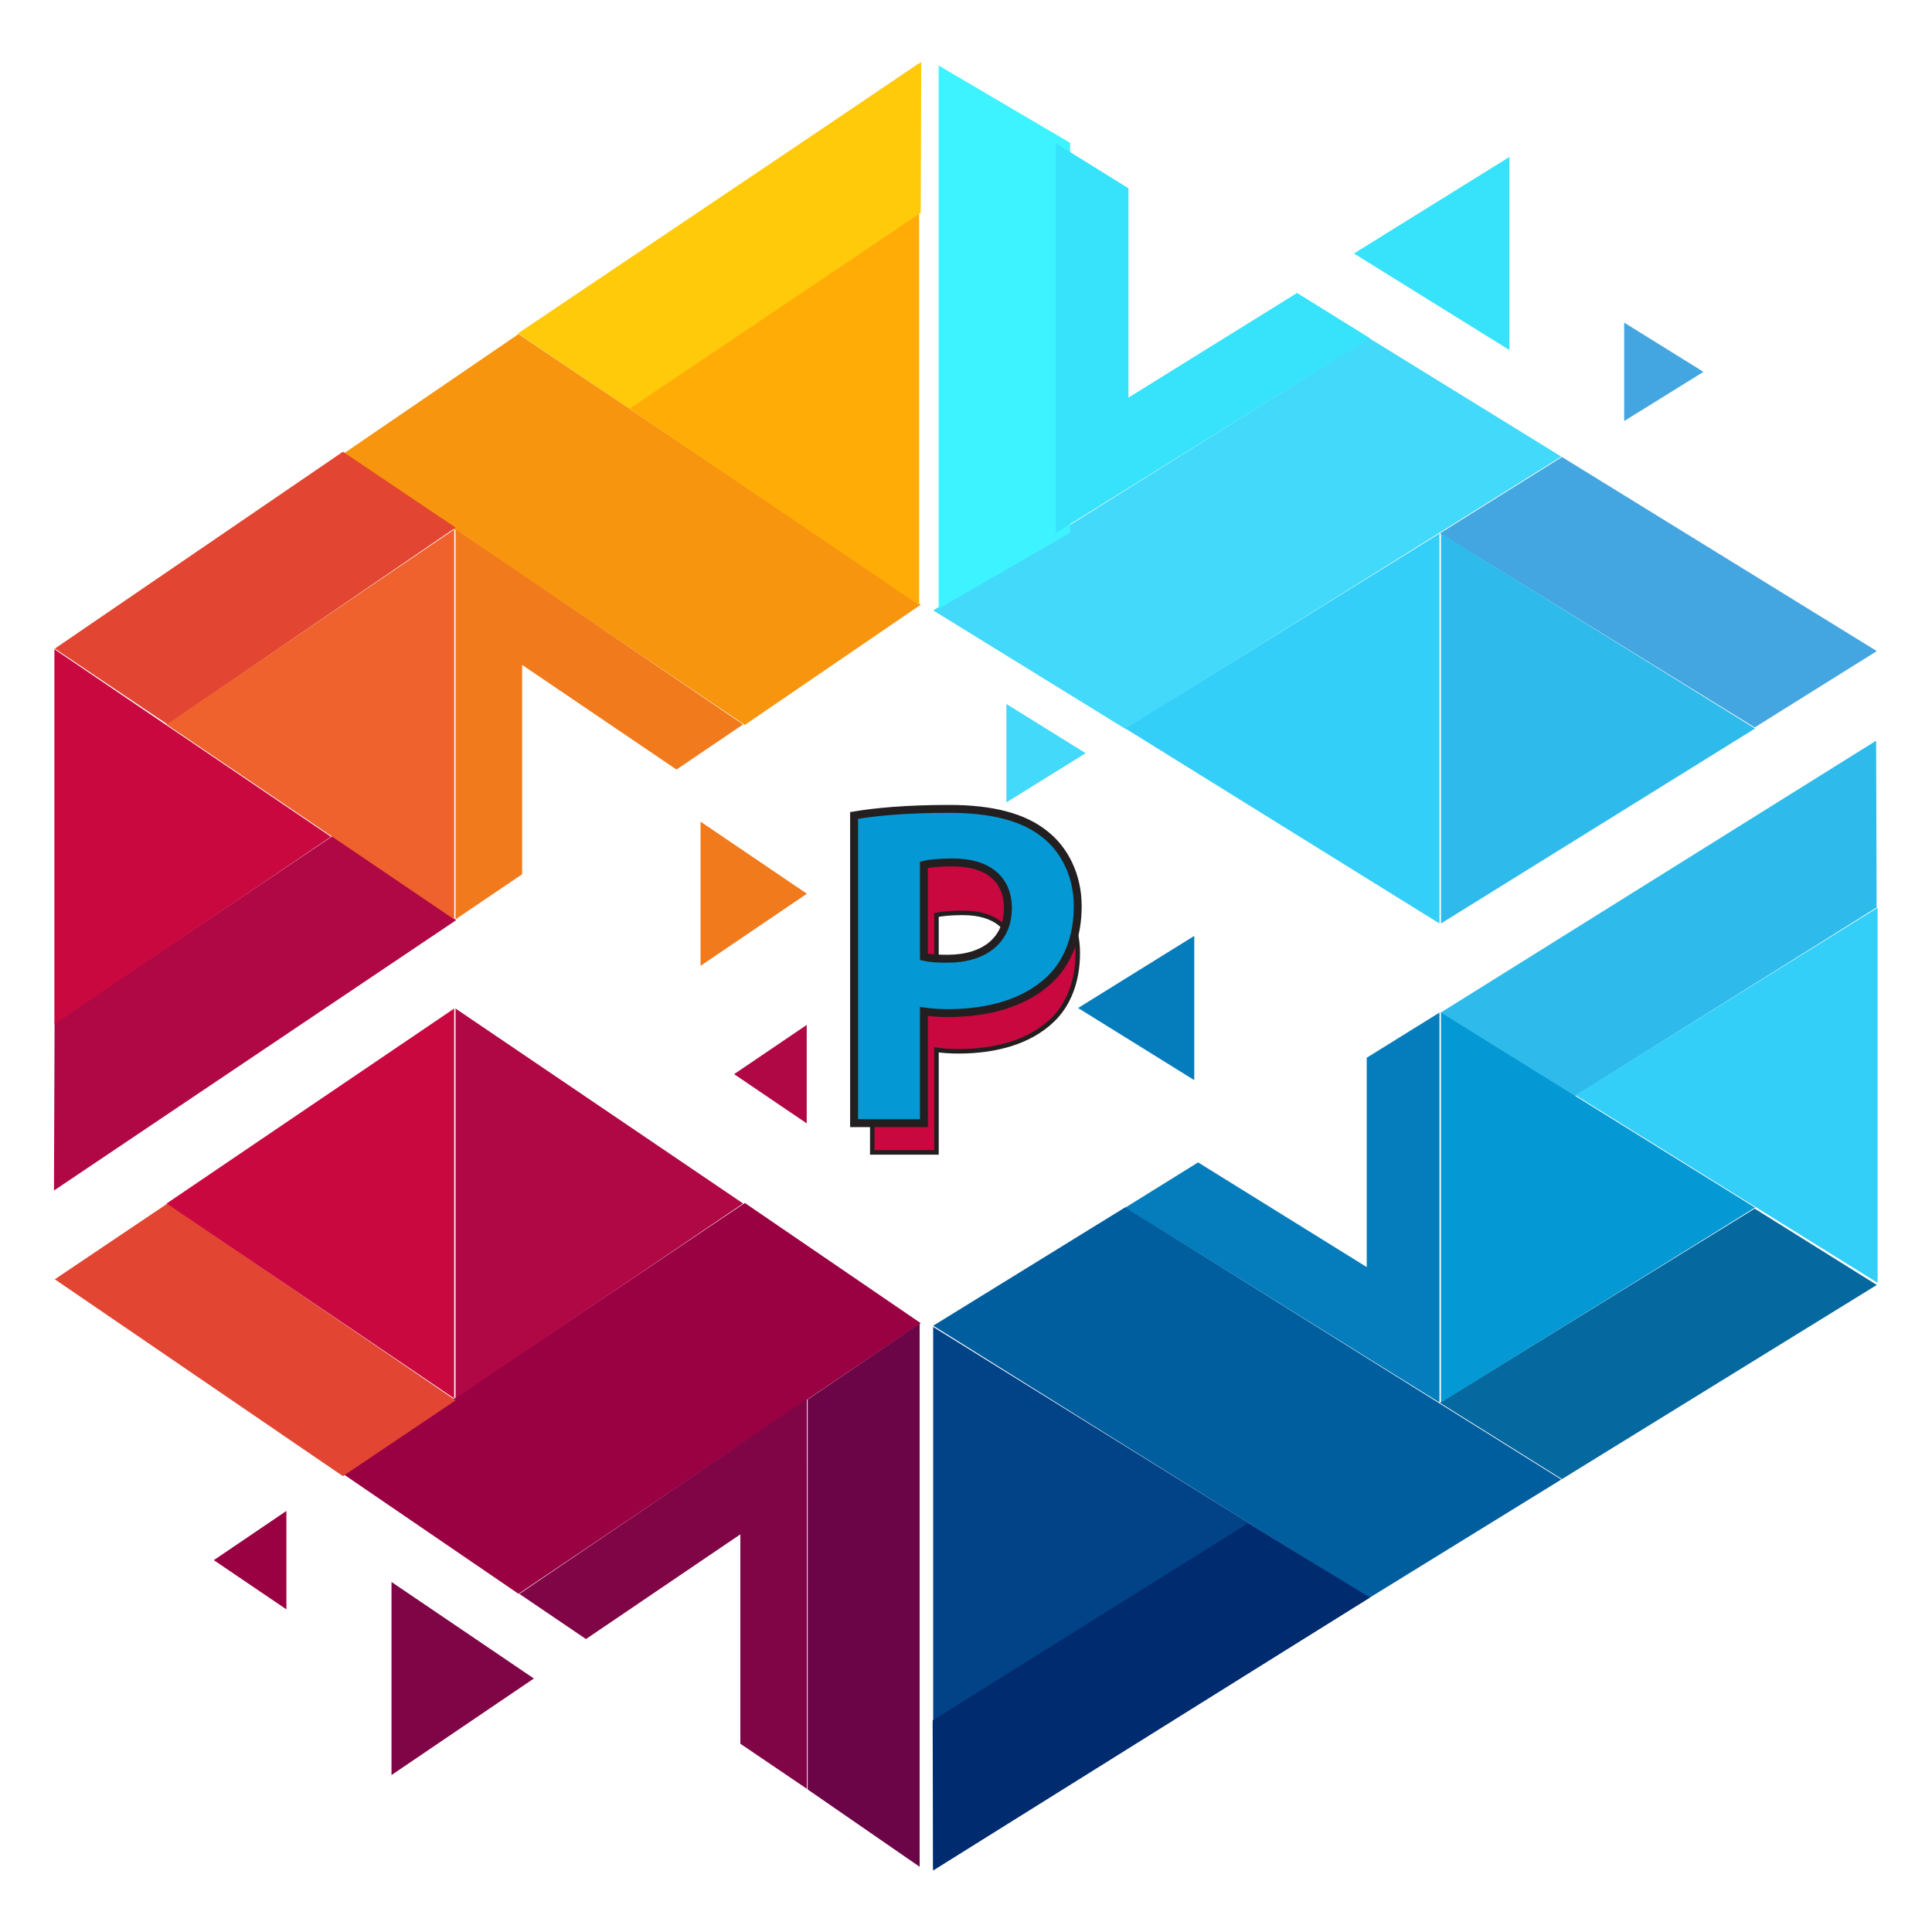 <?xml version="1.0" encoding="UTF-8" standalone="no"?>
<!DOCTYPE svg PUBLIC "-//W3C//DTD SVG 1.1//EN" "http://www.w3.org/Graphics/SVG/1.1/DTD/svg11.dtd">
<svg width="100%" height="100%" viewBox="0 0 48 48" version="1.1" xmlns="http://www.w3.org/2000/svg" xmlns:xlink="http://www.w3.org/1999/xlink" xml:space="preserve" xmlns:serif="http://www.serif.com/" style="fill-rule:evenodd;clip-rule:evenodd;stroke-miterlimit:10;">
    <g transform="matrix(-0.055,0.037,0.037,0.055,16.091,40.339)">
        <path d="M-118.22,-110.5L63.493,-110.5L33.925,-36.296L-147.786,-36.299L-118.22,-110.5Z" style="fill:rgb(153,1,66);"/>
    </g>
    <g transform="matrix(0.055,-0.037,-0.037,-0.055,1.376,34.837)">
        <path d="M25.532,38.336L76.453,38.336L124.872,-83.154L73.943,-83.159L25.532,38.336Z" style="fill:rgb(226,70,50);"/>
    </g>
    <g transform="matrix(0.066,0,0,0.066,4.14,29.9)">
        <path d="M0,0L54.125,-36.697L108.25,-73.391L108.25,73.391L54.125,36.695L0,0Z" style="fill:rgb(201,8,64);"/>
    </g>
    <g transform="matrix(0.066,0,0,0.066,18.462,29.9)">
        <path d="M0,0L-54.122,-36.697L-108.25,-73.391L-108.25,73.391L-54.122,36.695L0,0Z" style="fill:rgb(175,8,69);"/>
    </g>
    <g transform="matrix(0,0.066,0.066,0,28.205,41.023)">
        <path d="M-123.314,-81.162L81.162,-81.162L52.052,-123.314L-94.731,-123.314L-123.314,-81.162Z" style="fill:rgb(107,5,71);"/>
    </g>
    <g transform="matrix(0.066,0,0,0.066,18.239,26.687)">
        <path d="M0,-0.001L13.662,9.265L27.328,18.53L27.328,-18.531L13.662,-9.265L0,-0.001Z" style="fill:rgb(175,8,69);"/>
    </g>
    <g transform="matrix(-0.055,-0.037,-0.037,0.055,16.091,7.559)">
        <path d="M-118.22,110.499L63.493,110.499L33.928,36.299L-147.785,36.298L-118.22,110.499Z" style="fill:rgb(248,149,14);"/>
    </g>
    <g transform="matrix(0.055,0.037,0.037,-0.055,1.376,13.061)">
        <path d="M25.532,-38.336L76.454,-38.336L124.872,83.155L73.943,83.16L25.532,-38.336Z" style="fill:rgb(226,70,50);"/>
    </g>
    <g transform="matrix(-0.055,0.037,0.037,0.055,7.218,29.914)">
        <path d="M-90.274,-105.637L35.52,-105.637L70.741,-53.689L-110.928,-53.631L-90.274,-105.637Z" style="fill:rgb(175,8,69);"/>
    </g>
    <g transform="matrix(0.066,0,0,0.066,4.14,17.998)">
        <path d="M0,0.001L54.125,36.697L108.25,73.392L108.25,-73.391L54.125,-36.703L0,0.001Z" style="fill:rgb(239,97,45);"/>
    </g>
    <g transform="matrix(0.066,0,0,0.066,18.462,17.998)">
        <path d="M0,0.001L-25.068,16.989L-29.057,14.289L-83.182,-22.408L-83.182,56.403L-108.25,73.392L-108.25,-73.391L-54.122,-36.703L0,0.001Z" style="fill:rgb(241,122,28);"/>
    </g>
    <g transform="matrix(0.066,0,0,0.066,1.351,25.448)">
        <path d="M0,-141.193L0,0L104.122,-70.593L0,-141.193Z" style="fill:rgb(201,8,64);"/>
    </g>
    <g transform="matrix(0.066,0,0,0.066,22.836,15.033)">
        <path d="M0,-203.947L-0.004,0L-150.403,-101.973L0,-203.947Z" style="fill:rgb(255,172,7);"/>
    </g>
    <g transform="matrix(-0.055,0.037,0.037,0.055,16.137,12.212)">
        <path d="M-174.338,-76.695L7.841,-76.695L-11.259,-29.929L-142.636,-29.936L-174.338,-76.695Z" style="fill:rgb(255,202,9);"/>
    </g>
    <g transform="matrix(0.066,0,0,0.066,20.048,34.756)">
        <path d="M0,146.783L-25.067,129.795L-25.067,50.982L-79.192,87.687L-83.181,90.388L-108.25,73.391L-54.125,36.696L-0.003,0L0,73.391L0,146.783Z" style="fill:rgb(127,5,71);"/>
    </g>
    <g transform="matrix(0.066,0,0,0.066,13.264,41.702)">
        <path d="M0,0.002L-26.798,-18.172L-53.594,-36.338L-53.594,36.34L-26.798,18.167L0,0.002Z" style="fill:rgb(127,5,71);"/>
    </g>
    <g transform="matrix(0.066,0,0,0.066,20.047,22.205)">
        <path d="M0,-0.008L-20.018,13.566L-40.035,27.138L-40.035,-27.146L-20.018,-13.581L0,-0.008Z" style="fill:rgb(241,122,28);"/>
    </g>
    <g transform="matrix(0.066,0,0,0.066,5.312,38.762)">
        <path d="M0,-0.008L13.662,9.257L27.327,18.522L27.327,-18.53L13.662,-9.264L0,-0.008Z" style="fill:rgb(153,1,66);"/>
    </g>
    <g transform="matrix(0.056,-0.035,-0.035,-0.056,30.979,18.976)">
        <path d="M-31.789,35.314L161.551,35.314L123.846,111.487L-69.499,111.472L-31.789,35.314Z" style="fill:rgb(67,217,250);"/>
    </g>
    <g transform="matrix(-0.056,0.035,0.035,0.056,35.817,16.333)">
        <path d="M-140.094,84.762L-85.912,84.762L-24.167,-39.944L-78.349,-39.944L-140.094,84.762Z" style="fill:rgb(68,166,224);"/>
    </g>
    <g transform="matrix(0.066,0,0,0.066,43.603,18.1)">
        <path d="M0,-0.007L-59.113,36.696L-118.226,73.392L-118.226,-73.399L-59.113,-36.695L0,-0.007Z" style="fill:rgb(46,187,235);"/>
    </g>
    <g transform="matrix(0.066,0,0,0.066,27.96,18.1)">
        <path d="M0,-0.007L59.11,36.696L118.228,73.392L118.228,-73.399L59.11,-36.695L0,-0.007Z" style="fill:rgb(52,207,248);"/>
    </g>
    <g transform="matrix(0,-0.066,-0.066,0,31.701,10.009)">
        <path d="M-77.486,126.988L126.988,126.988L97.886,77.486L-48.912,77.486L-77.486,126.988Z" style="fill:rgb(61,243,255);"/>
    </g>
    <g transform="matrix(0.066,0,0,0.066,26.973,18.713)">
        <path d="M0,-0.007L-14.921,-9.263L-29.842,-18.53L-29.842,18.523L0,-0.007Z" style="fill:rgb(67,217,250);"/>
    </g>
    <g transform="matrix(0.056,0.035,0.035,-0.056,30.979,29.126)">
        <path d="M-31.788,-35.316L161.553,-35.316L123.845,-111.475L-69.491,-111.483L-31.788,-35.316Z" style="fill:rgb(0,94,158);"/>
    </g>
    <g transform="matrix(-0.056,-0.035,-0.035,0.056,35.817,31.768)">
        <path d="M-140.088,-84.762L-85.902,-84.762L-24.173,39.951L-78.358,39.952L-140.088,-84.762Z" style="fill:rgb(5,104,158);"/>
    </g>
    <g transform="matrix(0.056,-0.035,-0.035,-0.056,41.766,27.661)">
        <path d="M-30.416,26.69L103.437,26.69L136.533,79.999L-56.769,80.066L-30.416,26.69Z" style="fill:rgb(46,187,235);"/>
    </g>
    <g transform="matrix(0.066,0,0,0.066,43.603,30.001)">
        <path d="M0,0.006L-59.113,-36.689L-118.226,-73.392L-118.226,73.398L0,0.006Z" style="fill:rgb(4,153,212);"/>
    </g>
    <g transform="matrix(0.066,0,0,0.066,27.96,30.001)">
        <path d="M0,0.006L27.375,-16.99L31.736,-14.28L90.849,22.407L90.849,-56.388L118.228,-73.392L118.228,73.398L59.11,36.702L0,0.006Z" style="fill:rgb(5,124,188);"/>
    </g>
    <g transform="matrix(0.066,0,0,0.066,46.649,22.552)">
        <path d="M0,141.2L0,0L-113.719,70.601L0,141.2Z" style="fill:rgb(52,207,248);"/>
    </g>
    <g transform="matrix(0.066,0,0,0.066,23.184,32.967)">
        <path d="M0,203.947L0.005,0L164.262,101.966L0,203.947Z" style="fill:rgb(2,66,135);"/>
    </g>
    <g transform="matrix(0.056,-0.035,-0.035,-0.056,26.275,48.685)">
        <path d="M-21.958,53.225L171.886,53.225L147.625,101.224L7.843,101.227L-21.958,53.225Z" style="fill:rgb(0,44,111);"/>
    </g>
    <g transform="matrix(0.066,0,0,0.066,26.229,13.244)">
        <path d="M0,-146.79L27.379,-129.792L27.379,-50.991L86.492,-87.678L90.849,-90.388L118.228,-73.4L59.114,-36.695L0.004,0L0,-73.4L0,-146.79Z" style="fill:rgb(55,227,251);"/>
    </g>
    <g transform="matrix(0.066,0,0,0.066,33.638,6.298)">
        <path d="M0,0.001L29.264,18.175L58.533,36.339L58.533,-36.338L29.264,-18.172L0,0.001Z" style="fill:rgb(55,227,251);"/>
    </g>
    <g transform="matrix(0.066,0,0,0.066,26.785,25.044)">
        <path d="M0,-0.001L21.863,-13.582L43.727,-27.147L43.727,27.146L21.863,13.564L0,-0.001Z" style="fill:rgb(5,124,188);"/>
    </g>
    <g transform="matrix(0.066,0,0,0.066,42.322,9.238)">
        <path d="M0,0.008L-14.921,-9.258L-29.845,-18.522L-29.845,18.53L-14.921,9.272L0,0.008Z" style="fill:rgb(68,166,224);"/>
    </g>
    <g transform="matrix(0.066,0,0,0.066,23.266,25.253)">
        <path d="M0,-6.321C2.025,-5.854 4.537,-5.675 8.098,-5.675C21.046,-5.675 29.041,-12.228 29.041,-23.157C29.041,-33.083 22.25,-38.988 9.956,-38.988C5.141,-38.988 1.776,-38.592 0,-38.181L0,-6.321ZM-24.161,-55.232C-16.659,-56.487 -6.1,-57.502 8.753,-57.502C23.716,-57.502 34.531,-54.592 41.753,-48.792C48.657,-43.436 53.188,-34.431 53.188,-23.854C53.188,-13.28 49.768,-4.278 43.342,1.681C35.011,9.507 22.59,13.122 8.317,13.122C5.086,13.122 2.2,12.908 0,12.568L0,51.181L-24.161,51.181L-24.161,-55.232Z" style="fill:rgb(201,8,64);fill-rule:nonzero;stroke:rgb(35,31,32);stroke-width:1.71px;"/>
    </g>
    <g transform="matrix(0.066,0,0,0.066,22.955,24.227)">
        <path d="M0,-6.879C2.204,-6.372 4.938,-6.176 8.813,-6.176C22.906,-6.176 31.608,-13.309 31.608,-25.204C31.608,-36.007 24.216,-42.434 10.835,-42.434C5.595,-42.434 1.933,-42.003 0,-41.556L0,-6.879ZM-26.297,-60.114C-18.132,-61.48 -6.639,-62.585 9.527,-62.585C25.812,-62.585 37.584,-59.417 45.444,-53.104C52.958,-47.275 57.89,-37.475 57.89,-25.962C57.89,-14.454 54.167,-4.656 47.173,1.83C38.105,10.348 24.587,14.283 9.052,14.283C5.536,14.283 2.395,14.049 0,13.679L0,55.706L-26.297,55.706L-26.297,-60.114Z" style="fill:rgb(4,153,212);fill-rule:nonzero;stroke:rgb(35,31,32);stroke-width:2.98px;"/>
    </g>
</svg>
